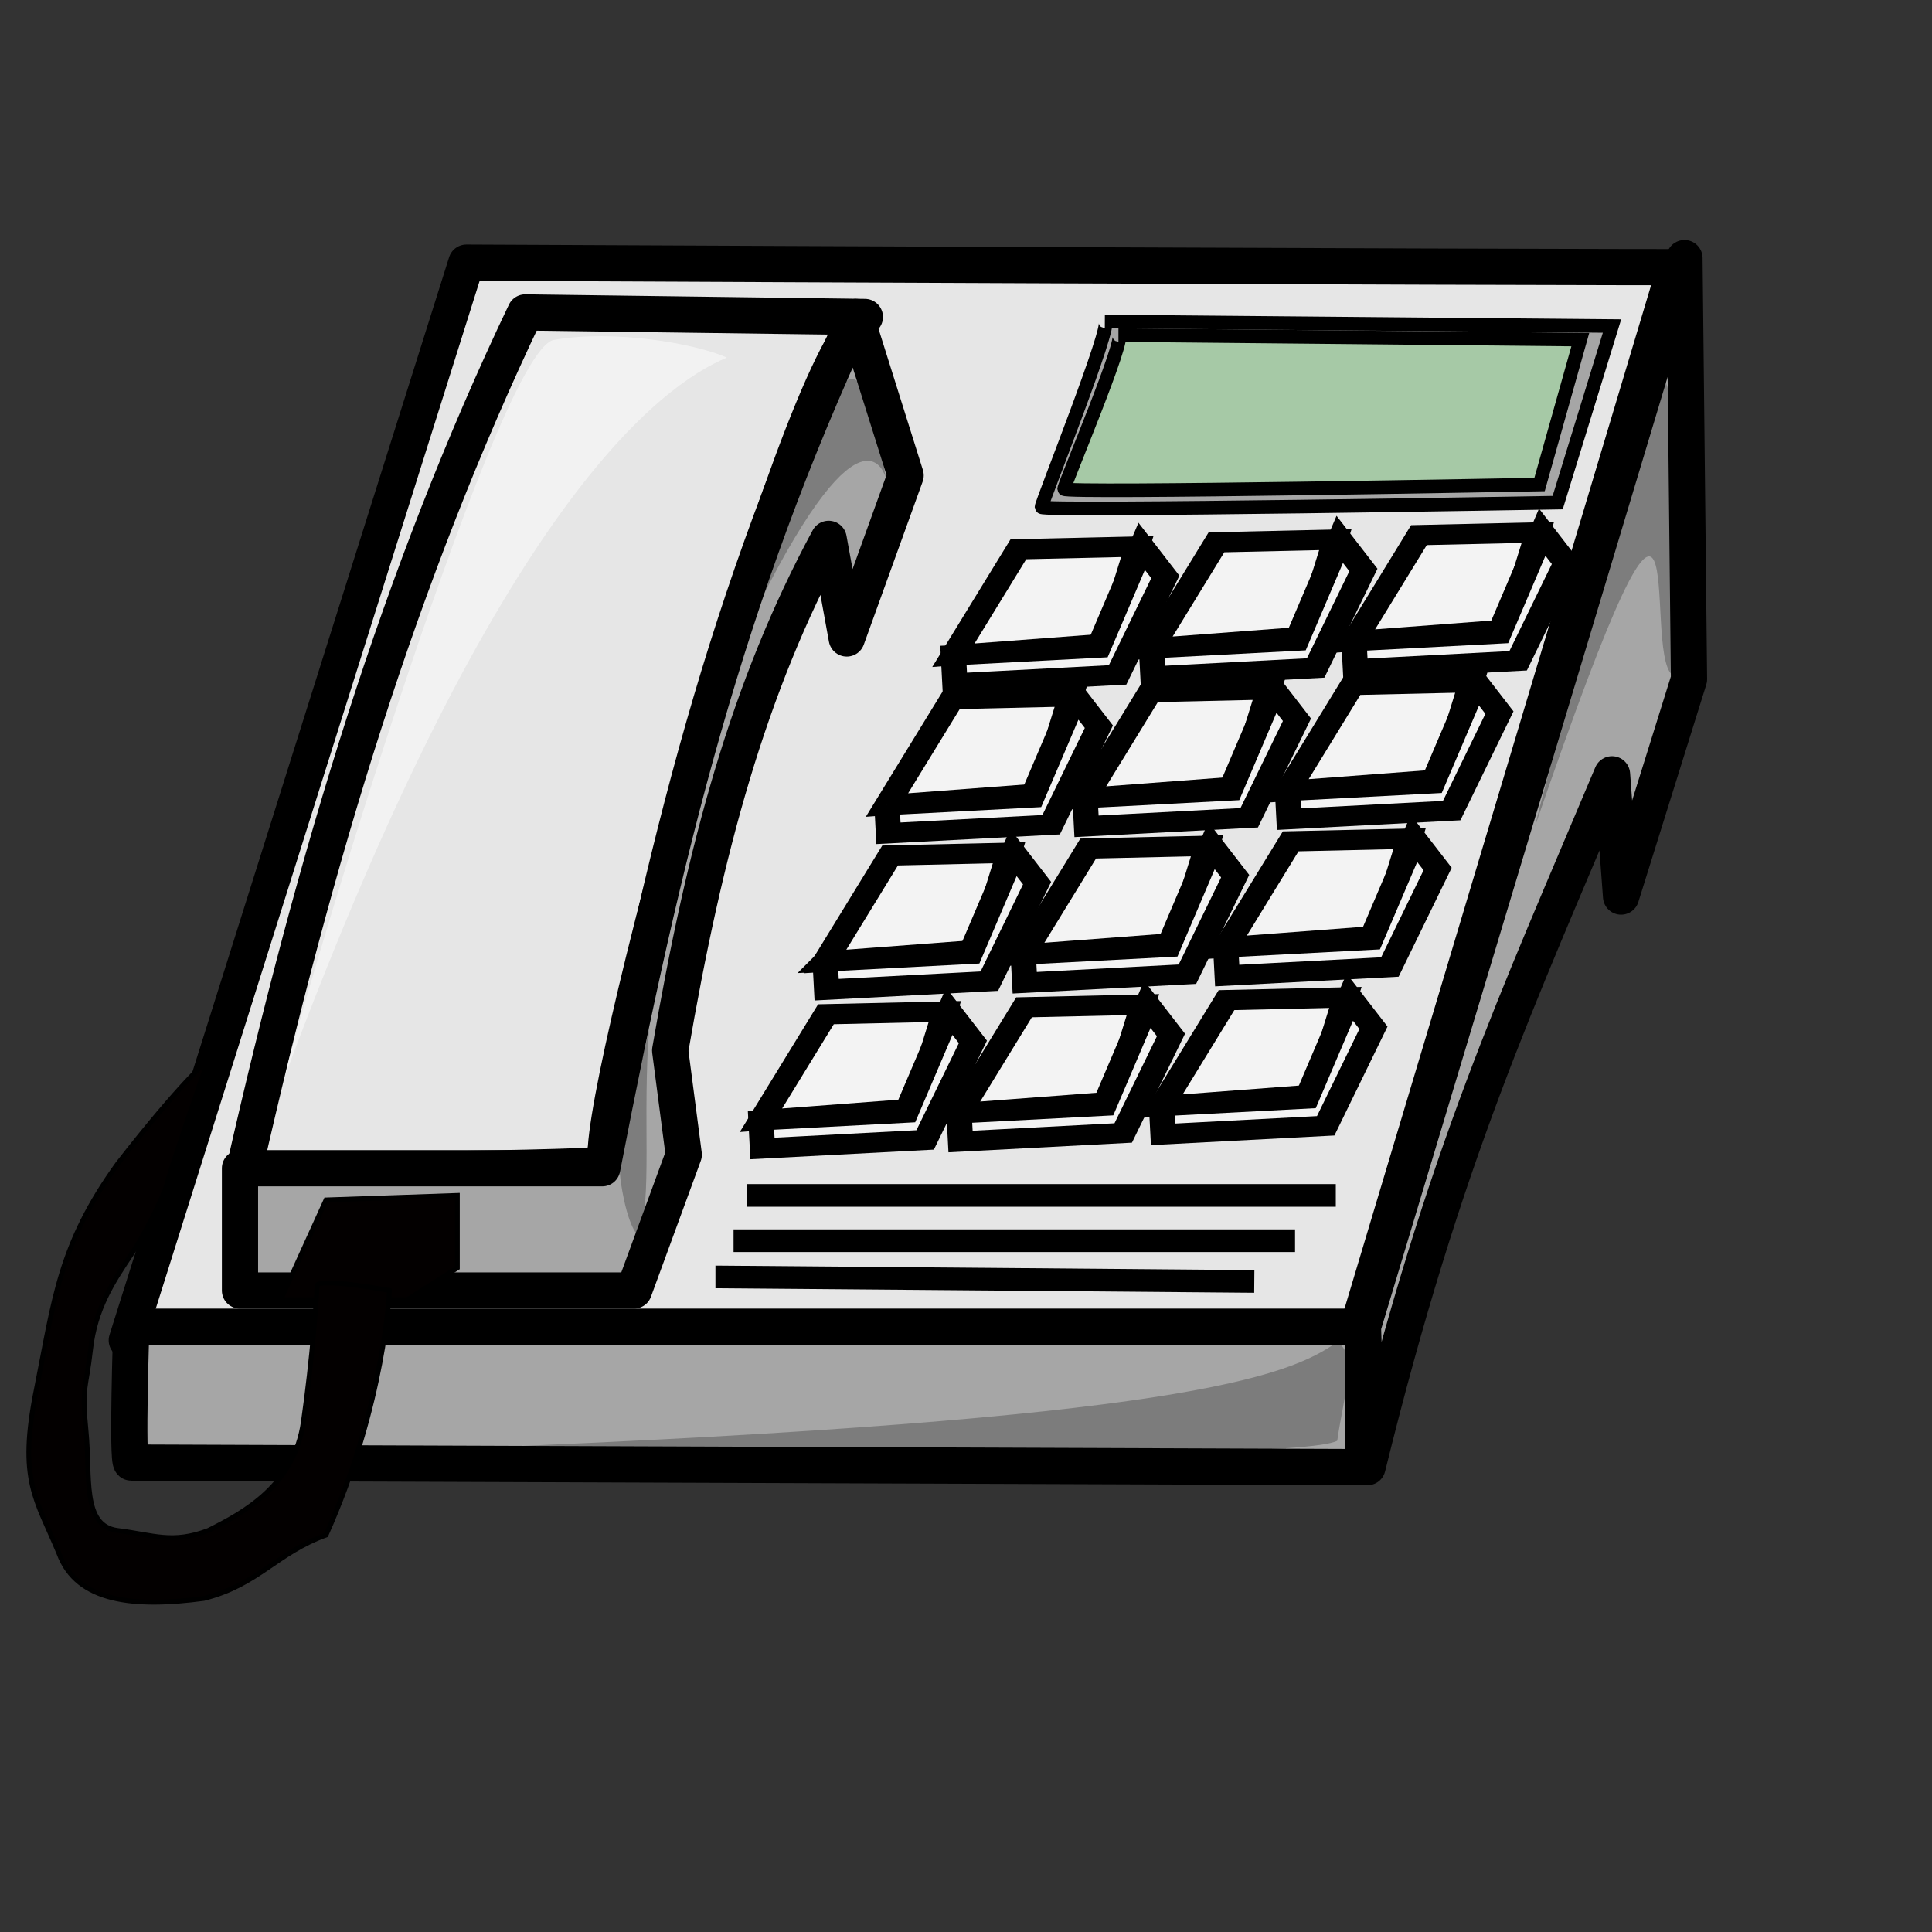 <svg width="400pt" height="400pt" xmlns="http://www.w3.org/2000/svg"><rect width="100%" height="100%" fill="#333333" stroke="none"/><path d="M128.75 72.5c262.5 1.25 333.75 1.25 333.75 1.25L373.75 370H35l93.75-297.5z" fill="#e6e6e6" fill-rule="evenodd" stroke="#000" stroke-width="10" stroke-linejoin="round"/><path d="M305 88.75L445 90l-15 48.75s-142.5 2.5-142.5 1.25 20-51.25 17.5-51.25z" fill="#a6a6a6" fill-rule="evenodd" stroke="#000" stroke-width="3.75"/><path d="M36.25 366.25s-1.25 37.5 0 37.5 340 1.25 340 1.25v-38.75h-340zM465 71.25l1.25 116.25-18.75 60-2.5-33.75c-26.25 62.5-46.25 105-67.5 191.25l-1.25-38.75 88.75-295z" fill="#a6a6a6" fill-rule="evenodd" stroke="#000" stroke-width="10" stroke-linejoin="round"/><path d="M145 86.25l93.75 1.25c-20 13.75-76.25 222.5-71.25 233.75 3.75 1.25-101.25 2.5-100 1.25 19.583-86.25 42.917-163.75 77.5-236.25z" fill="none" stroke="#000" stroke-width="10" stroke-linejoin="round"/><path d="M66.25 322.5v33.75H175l13.75-37.5L185 290c9.583-55.833 21.667-100.417 43.75-141.25l5 27.5 16.25-45-13.75-43.75c-35.833 77.083-52.917 146.667-70 235h-100z" fill="#a6a6a6" fill-rule="evenodd" stroke="#000" stroke-width="10" stroke-linejoin="round"/><path d="M308.75 92.5c2.5 0 127.5 1.25 127.5 1.25l-11.25 40s-131.25 2.5-131.25 1.25 17.5-42.5 15-42.5z" fill="#a6c9a6" fill-rule="evenodd" stroke="#000" stroke-width="3.75"/><path d="M407.5 190l-10 33.75-43.75 1.25 20-36.25L407.5 190z" transform="matrix(.971 -.051 .041 .779 21.048 19.747)" font-size="12" fill="#f3f3f3" fill-rule="evenodd" stroke="#000" stroke-width="7.174"/><path d="M353.75 225v10H400l15-33.75-6.25-11.25L395 225h-41.25z" transform="matrix(.971 -.051 .041 .779 21.048 19.747)" font-size="12" fill="#f3f3f3" fill-rule="evenodd" stroke="#000" stroke-width="7.174"/><path d="M407.5 190l-10 33.75-43.75 1.25 20-36.25L407.5 190z" transform="matrix(.971 -.051 .041 .779 -34.846 21.73)" font-size="12" fill="#f3f3f3" fill-rule="evenodd" stroke="#000" stroke-width="7.174"/><path d="M353.75 225v10H400l15-33.75-6.25-11.25L395 225h-41.25z" transform="matrix(.971 -.051 .041 .779 -34.846 21.73)" font-size="12" fill="#f3f3f3" fill-rule="evenodd" stroke="#000" stroke-width="7.174"/><path d="M407.5 190l-10 33.75-43.75 1.25 20-36.25L407.5 190z" transform="matrix(.971 -.051 .041 .779 -89.526 23.647)" font-size="12" fill="#f3f3f3" fill-rule="evenodd" stroke="#000" stroke-width="7.174"/><path d="M353.75 225v10H400l15-33.75-6.25-11.25L395 225h-41.25z" transform="matrix(.971 -.051 .041 .779 -89.526 23.647)" font-size="12" fill="#f3f3f3" fill-rule="evenodd" stroke="#000" stroke-width="7.174"/><path d="M407.5 190l-10 33.75-43.75 1.25 20-36.25L407.5 190z" transform="matrix(.971 -.051 .041 .779 2.705 61.105)" font-size="12" fill="#f3f3f3" fill-rule="evenodd" stroke="#000" stroke-width="7.174"/><path d="M353.75 225v10H400l15-33.75-6.25-11.25L395 225h-41.25z" transform="matrix(.971 -.051 .041 .779 2.705 61.105)" font-size="12" fill="#f3f3f3" fill-rule="evenodd" stroke="#000" stroke-width="7.174"/><path d="M407.5 190l-10 33.75-43.75 1.25 20-36.25L407.5 190z" transform="matrix(.971 -.051 .041 .779 -53.189 63.087)" font-size="12" fill="#f3f3f3" fill-rule="evenodd" stroke="#000" stroke-width="7.174"/><path d="M353.75 225v10H400l15-33.75-6.25-11.25L395 225h-41.25z" transform="matrix(.971 -.051 .041 .779 -53.189 63.087)" font-size="12" fill="#f3f3f3" fill-rule="evenodd" stroke="#000" stroke-width="7.174"/><path d="M407.5 190l-10 33.75-43.75 1.25 20-36.25L407.5 190z" transform="matrix(.971 -.051 .041 .779 -107.868 65.005)" font-size="12" fill="#f3f3f3" fill-rule="evenodd" stroke="#000" stroke-width="7.174"/><path d="M353.75 225v10H400l15-33.75-6.25-11.25L395 225h-41.25z" transform="matrix(.971 -.051 .041 .779 -107.868 65.005)" font-size="12" fill="#f3f3f3" fill-rule="evenodd" stroke="#000" stroke-width="7.174"/><path d="M407.5 190l-10 33.75-43.75 1.25 20-36.25L407.5 190z" transform="matrix(.971 -.051 .041 .779 -14.356 104.283)" font-size="12" fill="#f3f3f3" fill-rule="evenodd" stroke="#000" stroke-width="7.174"/><path d="M353.75 225v10H400l15-33.75-6.25-11.25L395 225h-41.25z" transform="matrix(.971 -.051 .041 .779 -14.356 104.283)" font-size="12" fill="#f3f3f3" fill-rule="evenodd" stroke="#000" stroke-width="7.174"/><path d="M407.5 190l-10 33.75-43.75 1.25 20-36.25L407.5 190z" transform="matrix(.971 -.051 .041 .779 -70.25 106.265)" font-size="12" fill="#f3f3f3" fill-rule="evenodd" stroke="#000" stroke-width="7.174"/><path d="M353.75 225v10H400l15-33.75-6.25-11.25L395 225h-41.25z" transform="matrix(.971 -.051 .041 .779 -70.25 106.265)" font-size="12" fill="#f3f3f3" fill-rule="evenodd" stroke="#000" stroke-width="7.174"/><path d="M407.5 190l-10 33.75-43.75 1.25 20-36.25L407.5 190z" transform="matrix(.971 -.051 .041 .779 -124.93 108.183)" font-size="12" fill="#f3f3f3" fill-rule="evenodd" stroke="#000" stroke-width="7.174"/><path d="M353.75 225v10H400l15-33.75-6.25-11.25L395 225h-41.25z" transform="matrix(.971 -.051 .041 .779 -124.93 108.183)" font-size="12" fill="#f3f3f3" fill-rule="evenodd" stroke="#000" stroke-width="7.174"/><path d="M407.5 190l-10 33.75-43.75 1.25 20-36.25L407.5 190z" transform="matrix(.971 -.051 .041 .779 -32.072 148.112)" font-size="12" fill="#f3f3f3" fill-rule="evenodd" stroke="#000" stroke-width="7.174"/><path d="M353.75 225v10H400l15-33.75-6.25-11.25L395 225h-41.25z" transform="matrix(.971 -.051 .041 .779 -32.072 148.112)" font-size="12" fill="#f3f3f3" fill-rule="evenodd" stroke="#000" stroke-width="7.174"/><path d="M407.5 190l-10 33.75-43.75 1.25 20-36.25L407.5 190z" transform="matrix(.971 -.051 .041 .779 -87.966 150.094)" font-size="12" fill="#f3f3f3" fill-rule="evenodd" stroke="#000" stroke-width="7.174"/><path d="M353.75 225v10H400l15-33.75-6.25-11.25L395 225h-41.25z" transform="matrix(.971 -.051 .041 .779 -87.966 150.094)" font-size="12" fill="#f3f3f3" fill-rule="evenodd" stroke="#000" stroke-width="7.174"/><path d="M407.5 190l-10 33.75-43.75 1.25 20-36.25L407.5 190z" transform="matrix(.971 -.051 .041 .779 -142.646 152.012)" font-size="12" fill="#f3f3f3" fill-rule="evenodd" stroke="#000" stroke-width="7.174"/><path d="M353.75 225v10H400l15-33.75-6.25-11.25L395 225h-41.25z" transform="matrix(.971 -.051 .041 .779 -142.646 152.012)" font-size="12" fill="#f3f3f3" fill-rule="evenodd" stroke="#000" stroke-width="7.174"/><path d="M206.25 330h162.5M202.5 342.5h155M197.5 352.5c3.75 0 148.75 1.25 148.75 1.25" fill="none" stroke="#000" stroke-width="6.25"/><path d="M90 331.25l36.25-1.25v20l-13.75 8.75h-35l12.5-27.5z" fill="#030000" fill-rule="evenodd" stroke="#000" stroke-width="1pt"/><path d="M107.5 356.25s-1.25 31.25-17.5 67.5c-13.75 5-18.75 13.75-33.75 17.5-18.75 2.5-35 1.25-40-12.5-6.25-15-11.25-20-6.25-45s6.25-40 22.5-62.5c17.5-22.5 25-28.75 25-28.75S46.25 325 46.25 326.25s-5 12.5-10 20-10 15-11.25 26.25-2.5 10-1.25 22.5-1.25 26.25 8.75 27.5 15 3.75 25 0c10-5 23.75-12.5 26.25-30s3.75-35 3.75-37.5 20 1.25 20 1.25z" fill="#030000" fill-rule="evenodd" stroke="#000" stroke-width="1pt"/><path d="M78.895 296.433c-.974-.974 57.466-199.672 74.024-202.594 16.558-2.922 38.96.974 47.726 4.87-18.506 7.792-63.31 40.909-121.75 197.724z" fill="#fff" fill-opacity=".498" fill-rule="evenodd"/><path d="M131.491 399.677s224.995 4.87 237.657-1.948c1.949-13.636 5.845-23.376 0-27.272-13.636 9.74-43.83 21.428-237.657 29.22z" fill-opacity=".25" fill-rule="evenodd"/><path d="M423.693 228.252c1.948-8.766 34.09-128.57 36.038-122.725 3.896 5.844 1.948 60.389 1.948 80.843-8.766-6.818 7.792-91.557-37.986 41.882zM209.411 166.89s19.481-61.363 25.325-62.337c5.844-.974 9.74 27.272 9.74 27.272s-5.844-23.376-35.065 35.065zM179.217 283.771c-2.922 15.584-9.74 30.194-7.792 42.856 1.948 12.662 4.87 14.61 4.87 14.61 3.896-9.74.974-33.116 2.922-57.466z" fill-opacity=".247" fill-rule="evenodd"/></svg>